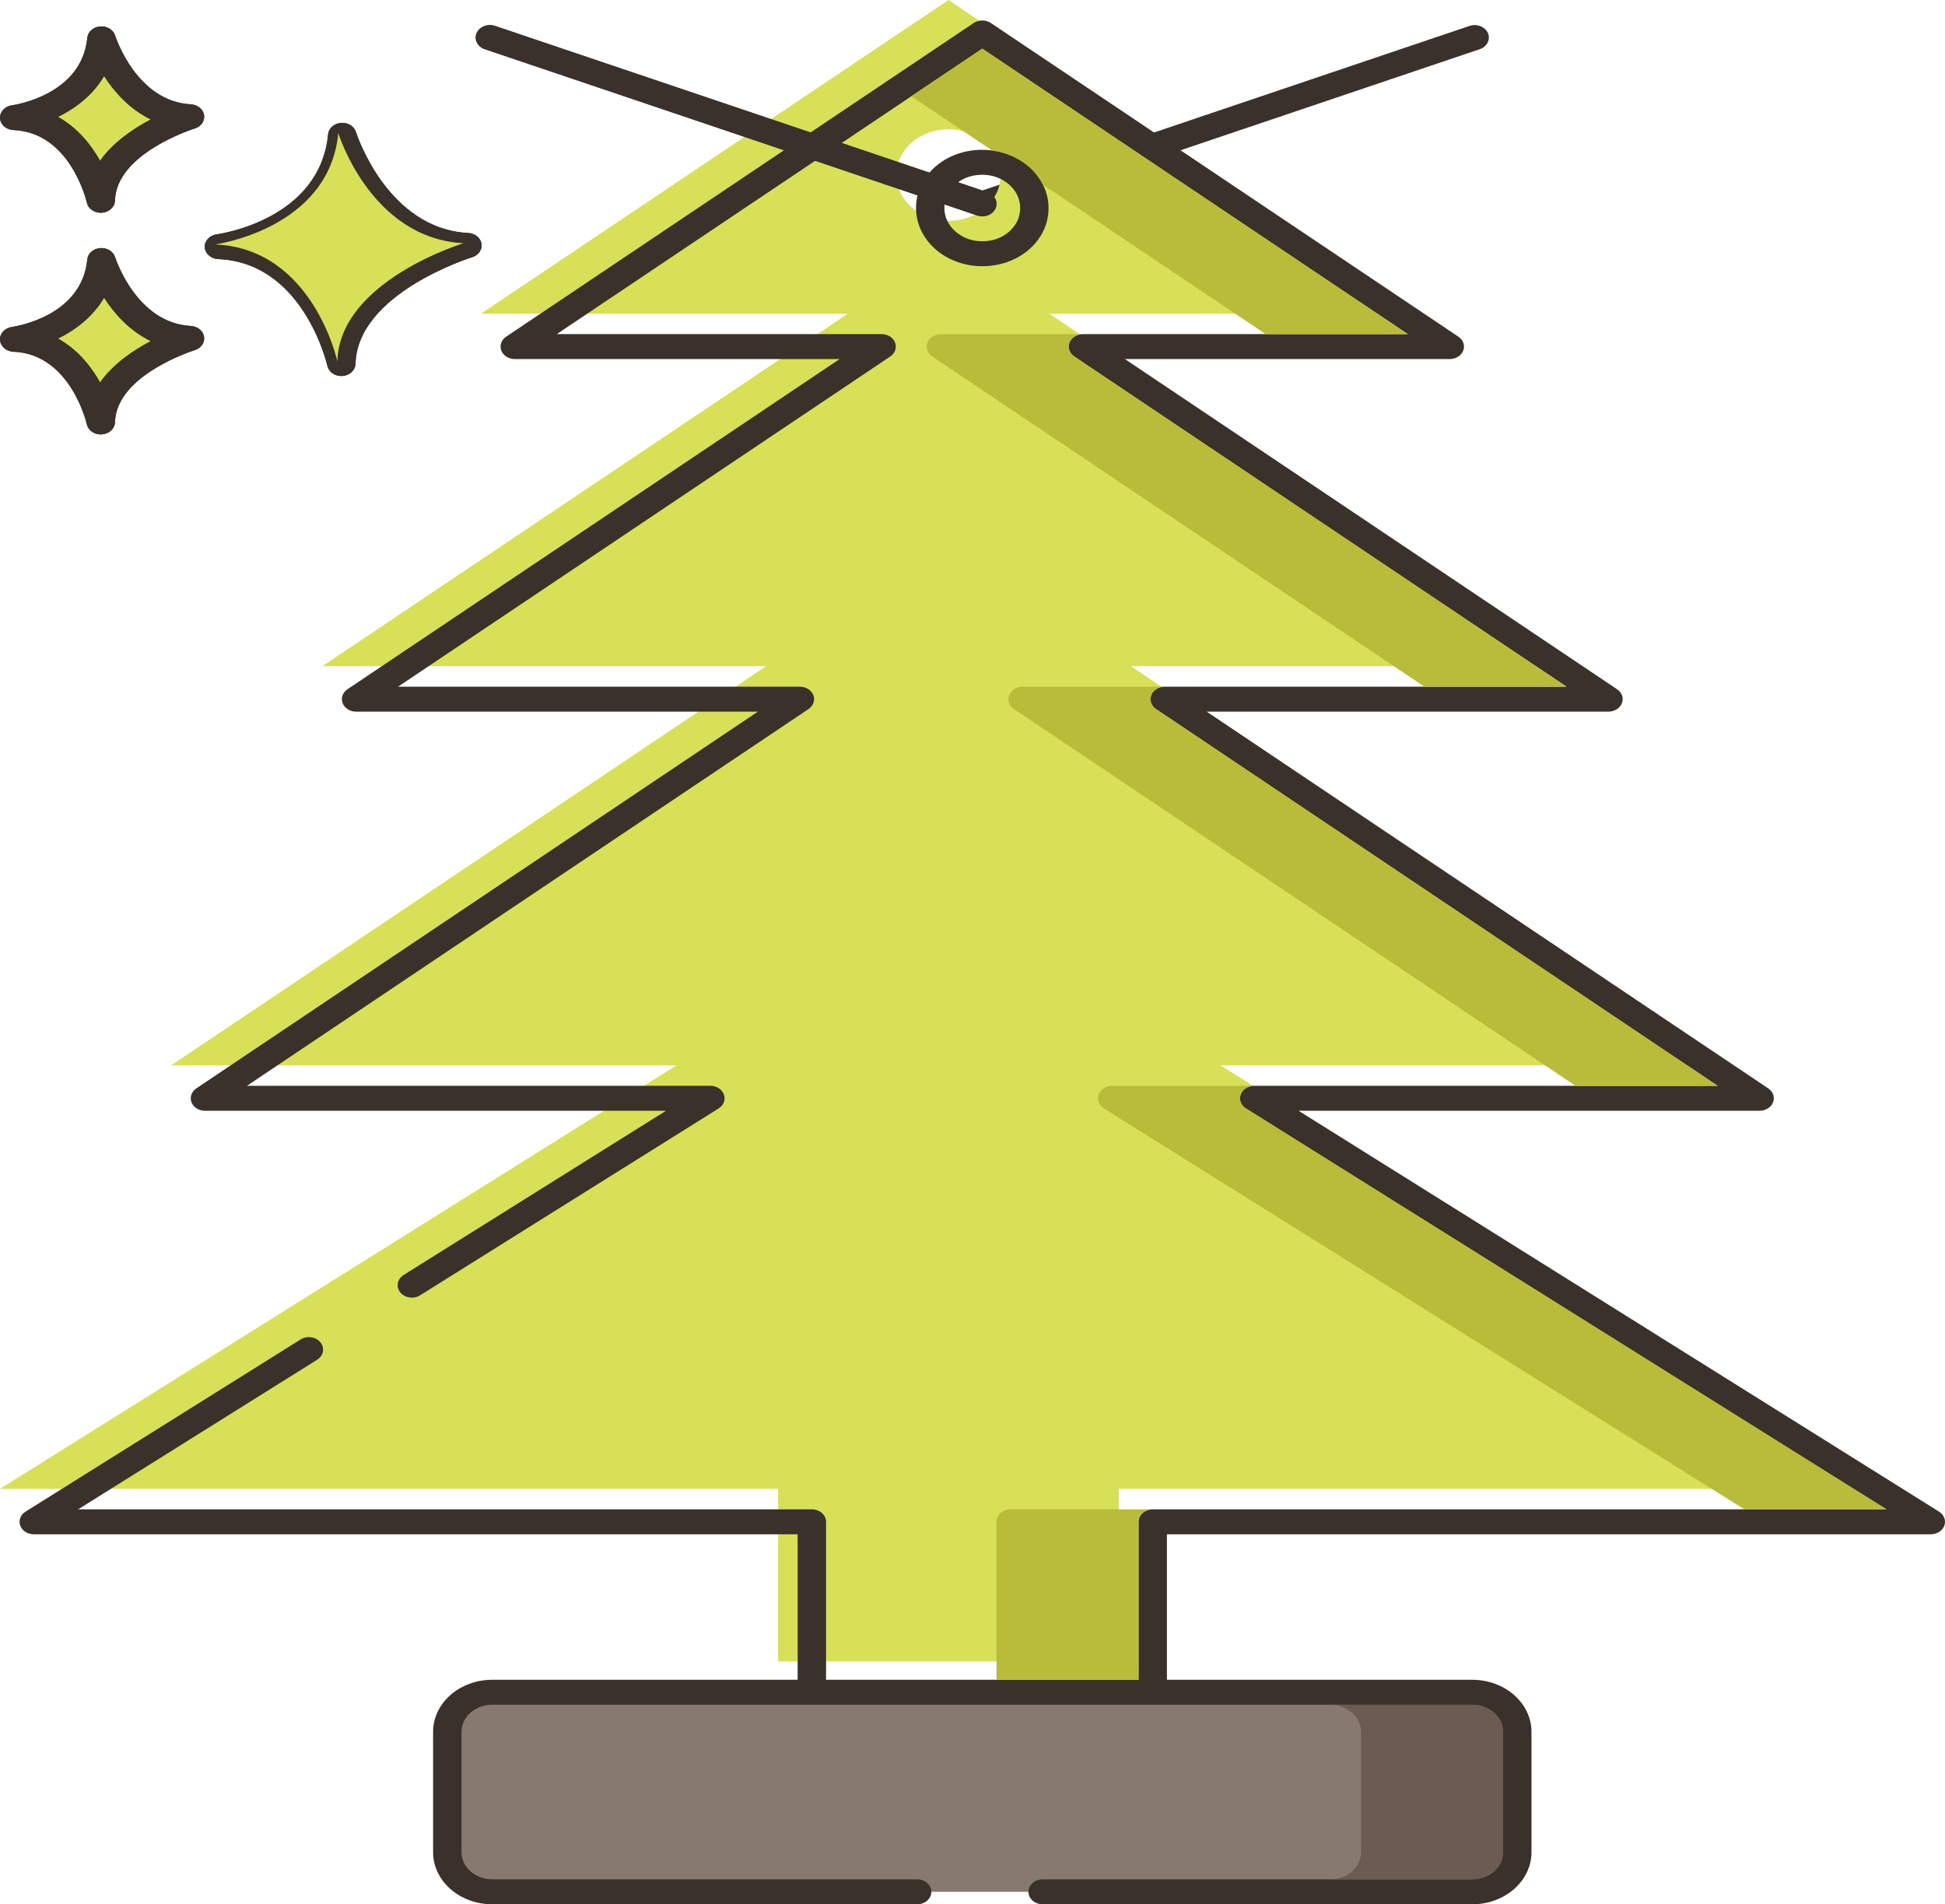 <svg width="190" height="186" viewBox="0 0 190 186" fill="none" xmlns="http://www.w3.org/2000/svg">
<path d="M45.746 22.759C37.788 22.341 34.802 12.993 34.773 12.899C34.597 12.329 33.986 11.954 33.309 12.005C32.639 12.058 32.109 12.526 32.052 13.115C31.256 21.411 21.586 22.831 21.179 22.887C20.474 22.98 19.965 23.529 20.002 24.154C20.039 24.779 20.61 25.278 21.322 25.308C29.672 25.653 31.958 35.637 31.98 35.738C32.107 36.315 32.682 36.726 33.342 36.726C33.38 36.726 33.419 36.725 33.458 36.722C34.165 36.67 34.713 36.159 34.73 35.537C34.909 28.627 46.006 25.16 46.118 25.126C46.742 24.935 47.128 24.384 47.037 23.809C46.946 23.233 46.406 22.794 45.746 22.759ZM33.198 31.161C31.943 28.619 29.767 25.552 26.181 23.953C28.892 22.811 32.109 20.774 33.767 17.233C35.202 19.728 37.652 22.821 41.476 24.317C38.694 25.649 35.073 27.896 33.198 31.161Z" fill="#3A312A"/>
<path d="M45.746 22.759C37.788 22.341 34.802 12.993 34.773 12.899C34.597 12.329 33.986 11.954 33.309 12.005C32.639 12.058 32.109 12.526 32.052 13.115C31.256 21.411 21.586 22.831 21.179 22.887C20.474 22.98 19.965 23.529 20.002 24.154C20.039 24.779 20.61 25.278 21.322 25.308C29.672 25.653 31.958 35.637 31.98 35.738C32.107 36.315 32.682 36.726 33.342 36.726C33.38 36.726 33.419 36.725 33.458 36.722C34.165 36.67 34.713 36.159 34.73 35.537C34.909 28.627 46.006 25.16 46.118 25.126C46.742 24.935 47.128 24.384 47.037 23.809C46.946 23.233 46.406 22.794 45.746 22.759ZM33.198 31.161C31.943 28.619 29.767 25.552 26.181 23.953C28.892 22.811 32.109 20.774 33.767 17.233C35.202 19.728 37.652 22.821 41.476 24.317C38.694 25.649 35.073 27.896 33.198 31.161Z" fill="#3A312A"/>
<path d="M9.909 25.446C9.272 32.089 1.388 33.138 1.388 33.138C8.157 33.417 9.844 41.214 9.844 41.214C9.989 35.655 18.559 33.055 18.559 33.055C12.138 32.718 9.909 25.446 9.909 25.446Z" fill="#D7E057"/>
<path d="M18.642 31.839C13.308 31.559 11.268 25.192 11.247 25.128C11.072 24.558 10.457 24.182 9.784 24.233C9.113 24.285 8.583 24.755 8.526 25.344C7.991 30.924 1.454 31.895 1.18 31.934C0.474 32.027 -0.034 32.575 0.002 33.201C0.039 33.826 0.609 34.325 1.323 34.355C6.905 34.585 8.466 41.375 8.481 41.441C8.606 42.02 9.183 42.432 9.842 42.432C9.881 42.432 9.919 42.431 9.958 42.428C10.666 42.377 11.214 41.864 11.231 41.241C11.351 36.604 18.937 34.229 19.012 34.206C19.639 34.016 20.024 33.465 19.934 32.889C19.844 32.314 19.303 31.874 18.642 31.839ZM9.777 37.358C8.922 35.826 7.612 34.152 5.663 33.07C7.379 32.224 9.083 30.935 10.168 29.077C11.146 30.599 12.623 32.288 14.738 33.319C13.028 34.213 11.049 35.545 9.777 37.358Z" fill="#3A312A"/>
<path d="M9.909 3.796C9.272 10.439 1.388 11.487 1.388 11.487C8.157 11.767 9.844 19.563 9.844 19.563C9.989 14.004 18.559 11.405 18.559 11.405C12.138 11.068 9.909 3.796 9.909 3.796Z" fill="#D7E057"/>
<path d="M18.642 10.189C13.308 9.909 11.268 3.541 11.248 3.477C11.073 2.907 10.458 2.531 9.785 2.582C9.114 2.635 8.584 3.104 8.527 3.693C7.992 9.273 1.455 10.245 1.181 10.283C0.475 10.376 -0.033 10.924 0.003 11.55C0.04 12.175 0.61 12.674 1.324 12.704C6.906 12.934 8.467 19.724 8.482 19.791C8.607 20.37 9.184 20.782 9.843 20.782C9.882 20.782 9.92 20.781 9.959 20.778C10.666 20.726 11.215 20.214 11.232 19.591C11.352 14.954 18.938 12.579 19.013 12.556C19.639 12.366 20.025 11.815 19.934 11.239C19.844 10.664 19.303 10.224 18.642 10.189ZM9.777 15.708C8.922 14.177 7.612 12.502 5.663 11.42C7.379 10.574 9.083 9.285 10.168 7.427C11.146 8.948 12.624 10.639 14.738 11.67C13.028 12.563 11.049 13.895 9.777 15.708Z" fill="#3A312A"/>
<path d="M33.047 13C32.147 22.391 21 23.874 21 23.874C30.57 24.27 32.955 35.292 32.955 35.292C33.159 27.433 45.276 23.758 45.276 23.758C36.2 23.281 33.047 13 33.047 13Z" fill="#D7E057"/>
<path d="M18.642 31.839C13.308 31.559 11.268 25.192 11.247 25.128C11.072 24.558 10.457 24.182 9.784 24.233C9.113 24.285 8.583 24.755 8.526 25.344C7.991 30.924 1.454 31.895 1.18 31.934C0.474 32.027 -0.034 32.575 0.002 33.201C0.039 33.826 0.609 34.325 1.323 34.355C6.905 34.585 8.466 41.375 8.481 41.441C8.606 42.02 9.183 42.432 9.842 42.432C9.881 42.432 9.919 42.431 9.958 42.428C10.666 42.377 11.214 41.864 11.231 41.241C11.351 36.604 18.937 34.229 19.012 34.206C19.639 34.016 20.024 33.465 19.934 32.889C19.844 32.314 19.303 31.874 18.642 31.839ZM9.777 37.358C8.922 35.826 7.612 34.152 5.663 33.07C7.379 32.224 9.083 30.935 10.168 29.077C11.146 30.599 12.623 32.288 14.738 33.319C13.028 34.213 11.049 35.545 9.777 37.358Z" fill="#3A312A"/>
<path d="M18.642 10.189C13.308 9.909 11.268 3.541 11.248 3.477C11.073 2.907 10.458 2.531 9.785 2.582C9.114 2.635 8.584 3.104 8.527 3.693C7.992 9.273 1.455 10.245 1.181 10.283C0.475 10.376 -0.033 10.924 0.003 11.55C0.04 12.175 0.61 12.674 1.324 12.704C6.906 12.934 8.467 19.724 8.482 19.791C8.607 20.37 9.184 20.782 9.843 20.782C9.882 20.782 9.92 20.781 9.959 20.778C10.666 20.726 11.215 20.214 11.232 19.591C11.352 14.954 18.938 12.579 19.013 12.556C19.639 12.366 20.025 11.815 19.934 11.239C19.844 10.664 19.303 10.224 18.642 10.189ZM9.777 15.708C8.922 14.177 7.612 12.502 5.663 11.42C7.379 10.574 9.083 9.285 10.168 7.427C11.146 8.948 12.624 10.639 14.738 11.67C13.028 12.563 11.049 13.895 9.777 15.708Z" fill="#3A312A"/>
<path d="M145.348 3.231C145.073 2.603 144.272 2.288 143.555 2.531L95.458 18.775C94.743 19.016 94.386 19.721 94.662 20.349C94.873 20.833 95.399 21.13 95.956 21.13C96.122 21.13 96.29 21.104 96.454 21.048L144.552 4.805C145.266 4.563 145.623 3.858 145.348 3.231Z" fill="#3A312A"/>
<path d="M119.22 104.056H168.593L110.475 65.071H153.828L102.491 30.634H138.327L92.659 0L72.623 13.441L63.912 19.283L46.99 30.634H82.826L31.488 65.071H74.84L16.722 104.056H66.095L36.933 122.306L26.875 128.601L0 145.421H76.008V162.273H109.306V145.421H185.314L119.22 104.056ZM97.617 18.12C97.202 19.763 95.693 21.088 93.823 21.452C90.111 22.175 86.877 19.334 87.7 16.076C88.115 14.434 89.624 13.109 91.495 12.745C95.205 12.023 98.439 14.862 97.617 18.12Z" fill="#D7E057"/>
<path d="M189.417 147.648L126.854 108.494H171.889C172.484 108.494 173.013 108.161 173.204 107.665C173.394 107.171 173.205 106.624 172.732 106.307L117.874 69.508H157.124C157.719 69.508 158.248 69.175 158.439 68.679C158.629 68.185 158.44 67.638 157.967 67.322L109.889 35.071H141.622C142.217 35.071 142.746 34.738 142.937 34.243C143.127 33.748 142.938 33.201 142.465 32.885L96.797 2.25C96.3 1.917 95.611 1.917 95.113 2.25L49.444 32.885C48.972 33.202 48.782 33.748 48.972 34.243C49.163 34.737 49.692 35.071 50.287 35.071H82.02L33.943 67.322C33.47 67.639 33.281 68.186 33.471 68.68C33.662 69.175 34.191 69.509 34.786 69.509H74.037L19.179 106.308C18.706 106.626 18.517 107.171 18.707 107.666C18.898 108.161 19.427 108.495 20.021 108.495H65.057L39.428 124.534C38.804 124.925 38.658 125.686 39.103 126.233C39.549 126.781 40.414 126.909 41.038 126.518L70.2 108.268C70.691 107.96 70.9 107.409 70.716 106.904C70.532 106.4 69.999 106.057 69.395 106.057H24.122L78.98 69.258C79.453 68.94 79.642 68.394 79.452 67.9C79.261 67.405 78.732 67.072 78.137 67.072H38.886L86.964 34.821C87.437 34.503 87.626 33.958 87.436 33.463C87.245 32.968 86.716 32.635 86.121 32.635H54.389L95.956 4.753L137.522 32.635H105.789C105.194 32.635 104.665 32.968 104.474 33.463C104.284 33.958 104.473 34.504 104.946 34.821L153.024 67.072H113.774C113.179 67.072 112.65 67.405 112.459 67.9C112.269 68.394 112.459 68.941 112.931 69.258L167.789 106.057H122.517C121.914 106.057 121.38 106.4 121.196 106.904C121.012 107.409 121.221 107.96 121.712 108.268L184.276 147.423H112.605C111.838 147.423 111.217 147.968 111.217 148.641V164.275H80.694V148.641C80.694 147.968 80.073 147.423 79.306 147.423H7.635L30.979 132.813C31.603 132.423 31.747 131.662 31.303 131.114C30.858 130.567 29.993 130.439 29.368 130.829L2.493 147.649C2.002 147.957 1.793 148.508 1.977 149.013C2.161 149.517 2.694 149.86 3.298 149.86H77.919V165.494C77.919 166.168 78.54 166.713 79.306 166.713H112.605C113.371 166.713 113.992 166.168 113.992 165.494V149.86H188.613C189.216 149.86 189.75 149.517 189.934 149.013C190.118 148.507 189.908 147.956 189.417 147.648ZM97.42 25.86C99.83 25.391 101.734 23.72 102.267 21.603C102.757 19.664 102.108 17.681 100.533 16.297C98.957 14.914 96.697 14.344 94.49 14.774C92.08 15.243 90.176 16.914 89.643 19.031C89.153 20.97 89.801 22.953 91.376 24.337C92.606 25.418 94.252 26.001 95.965 26.001C96.448 26.001 96.935 25.954 97.42 25.86ZM93.339 22.615C92.424 21.811 92.064 20.698 92.352 19.559C92.65 18.382 93.75 17.414 95.092 17.154C95.384 17.097 95.675 17.069 95.961 17.069C96.942 17.069 97.864 17.399 98.571 18.021C99.486 18.824 99.846 19.938 99.559 21.076C99.261 22.255 98.161 23.221 96.819 23.482C95.522 23.734 94.254 23.418 93.339 22.615Z" fill="#3A312A"/>
<path d="M96.453 18.774L48.355 2.531C47.64 2.288 46.837 2.603 46.563 3.23C46.288 3.858 46.644 4.563 47.359 4.804L95.457 21.047C95.621 21.102 95.789 21.129 95.954 21.129C96.512 21.129 97.038 20.832 97.249 20.348C97.525 19.721 97.168 19.016 96.453 18.774Z" fill="#3A312A"/>
<path d="M96.453 18.774L48.355 2.531C47.64 2.288 46.837 2.603 46.563 3.23C46.288 3.858 46.644 4.563 47.359 4.804L95.457 21.047C95.621 21.102 95.789 21.129 95.954 21.129C96.512 21.129 97.038 20.832 97.249 20.348C97.525 19.721 97.168 19.016 96.453 18.774Z" fill="#3A312A"/>
<path d="M143.819 165.29H48.09C45.663 165.29 43.695 167.019 43.695 169.15V180.923C43.695 183.054 45.663 184.783 48.09 184.783H143.819C146.247 184.783 148.214 183.054 148.214 180.923V169.15C148.214 167.018 146.247 165.29 143.819 165.29Z" fill="#87796F"/>
<path d="M143.819 164.071H48.091C44.903 164.071 42.308 166.35 42.308 169.149V180.922C42.308 183.722 44.903 186 48.091 186H89.594C90.36 186 90.981 185.455 90.981 184.782C90.981 184.108 90.36 183.563 89.594 183.563H48.091C46.433 183.563 45.083 182.379 45.083 180.922V169.149C45.083 167.693 46.433 166.508 48.091 166.508H143.819C145.477 166.508 146.827 167.693 146.827 169.149V180.922C146.827 182.379 145.477 183.563 143.819 183.563H101.854C101.087 183.563 100.466 184.108 100.466 184.782C100.466 185.455 101.087 186 101.854 186H143.82C147.009 186 149.603 183.722 149.603 180.922V169.149C149.603 166.35 147.008 164.071 143.819 164.071Z" fill="#3A312A"/>
<path d="M95.955 4.749L89.017 9.402L96.926 14.706C98.276 14.876 99.534 15.421 100.533 16.298C101.107 16.801 101.56 17.394 101.865 18.028L123.648 32.639H137.522L95.955 4.749Z" fill="#B9BC39"/>
<path d="M98.729 147.423C97.962 147.423 97.342 147.967 97.342 148.641V164.072H111.216V148.641C111.216 147.967 111.836 147.423 112.604 147.423H98.729Z" fill="#B9BC39"/>
<path d="M104.945 34.823C104.473 34.507 104.279 33.954 104.473 33.467C104.668 32.971 105.195 32.639 105.787 32.639H91.912C91.321 32.639 90.793 32.971 90.599 33.467C90.405 33.954 90.599 34.507 91.071 34.823L139.15 67.075H153.024L104.945 34.823Z" fill="#B9BC39"/>
<path d="M112.927 69.259C112.456 68.943 112.271 68.398 112.456 67.903C112.65 67.408 113.177 67.075 113.769 67.075H99.895C99.303 67.075 98.776 67.408 98.581 67.903C98.396 68.398 98.581 68.943 99.053 69.259L153.912 106.059H167.786L112.927 69.259Z" fill="#B9BC39"/>
<path d="M121.715 108.268C121.215 107.959 121.012 107.407 121.197 106.903C121.382 106.4 121.909 106.059 122.519 106.059H108.645C108.034 106.059 107.507 106.4 107.322 106.903C107.137 107.407 107.341 107.959 107.84 108.268L170.404 147.423H184.278L121.715 108.268Z" fill="#B9BC39"/>
<path d="M143.821 166.509H129.947C131.602 166.509 132.953 167.694 132.953 169.148V180.925C132.953 182.379 131.602 183.564 129.947 183.564H143.821C145.477 183.564 146.827 182.379 146.827 180.925V169.148C146.827 167.694 145.477 166.509 143.821 166.509Z" fill="#6B5B51"/>
</svg>
